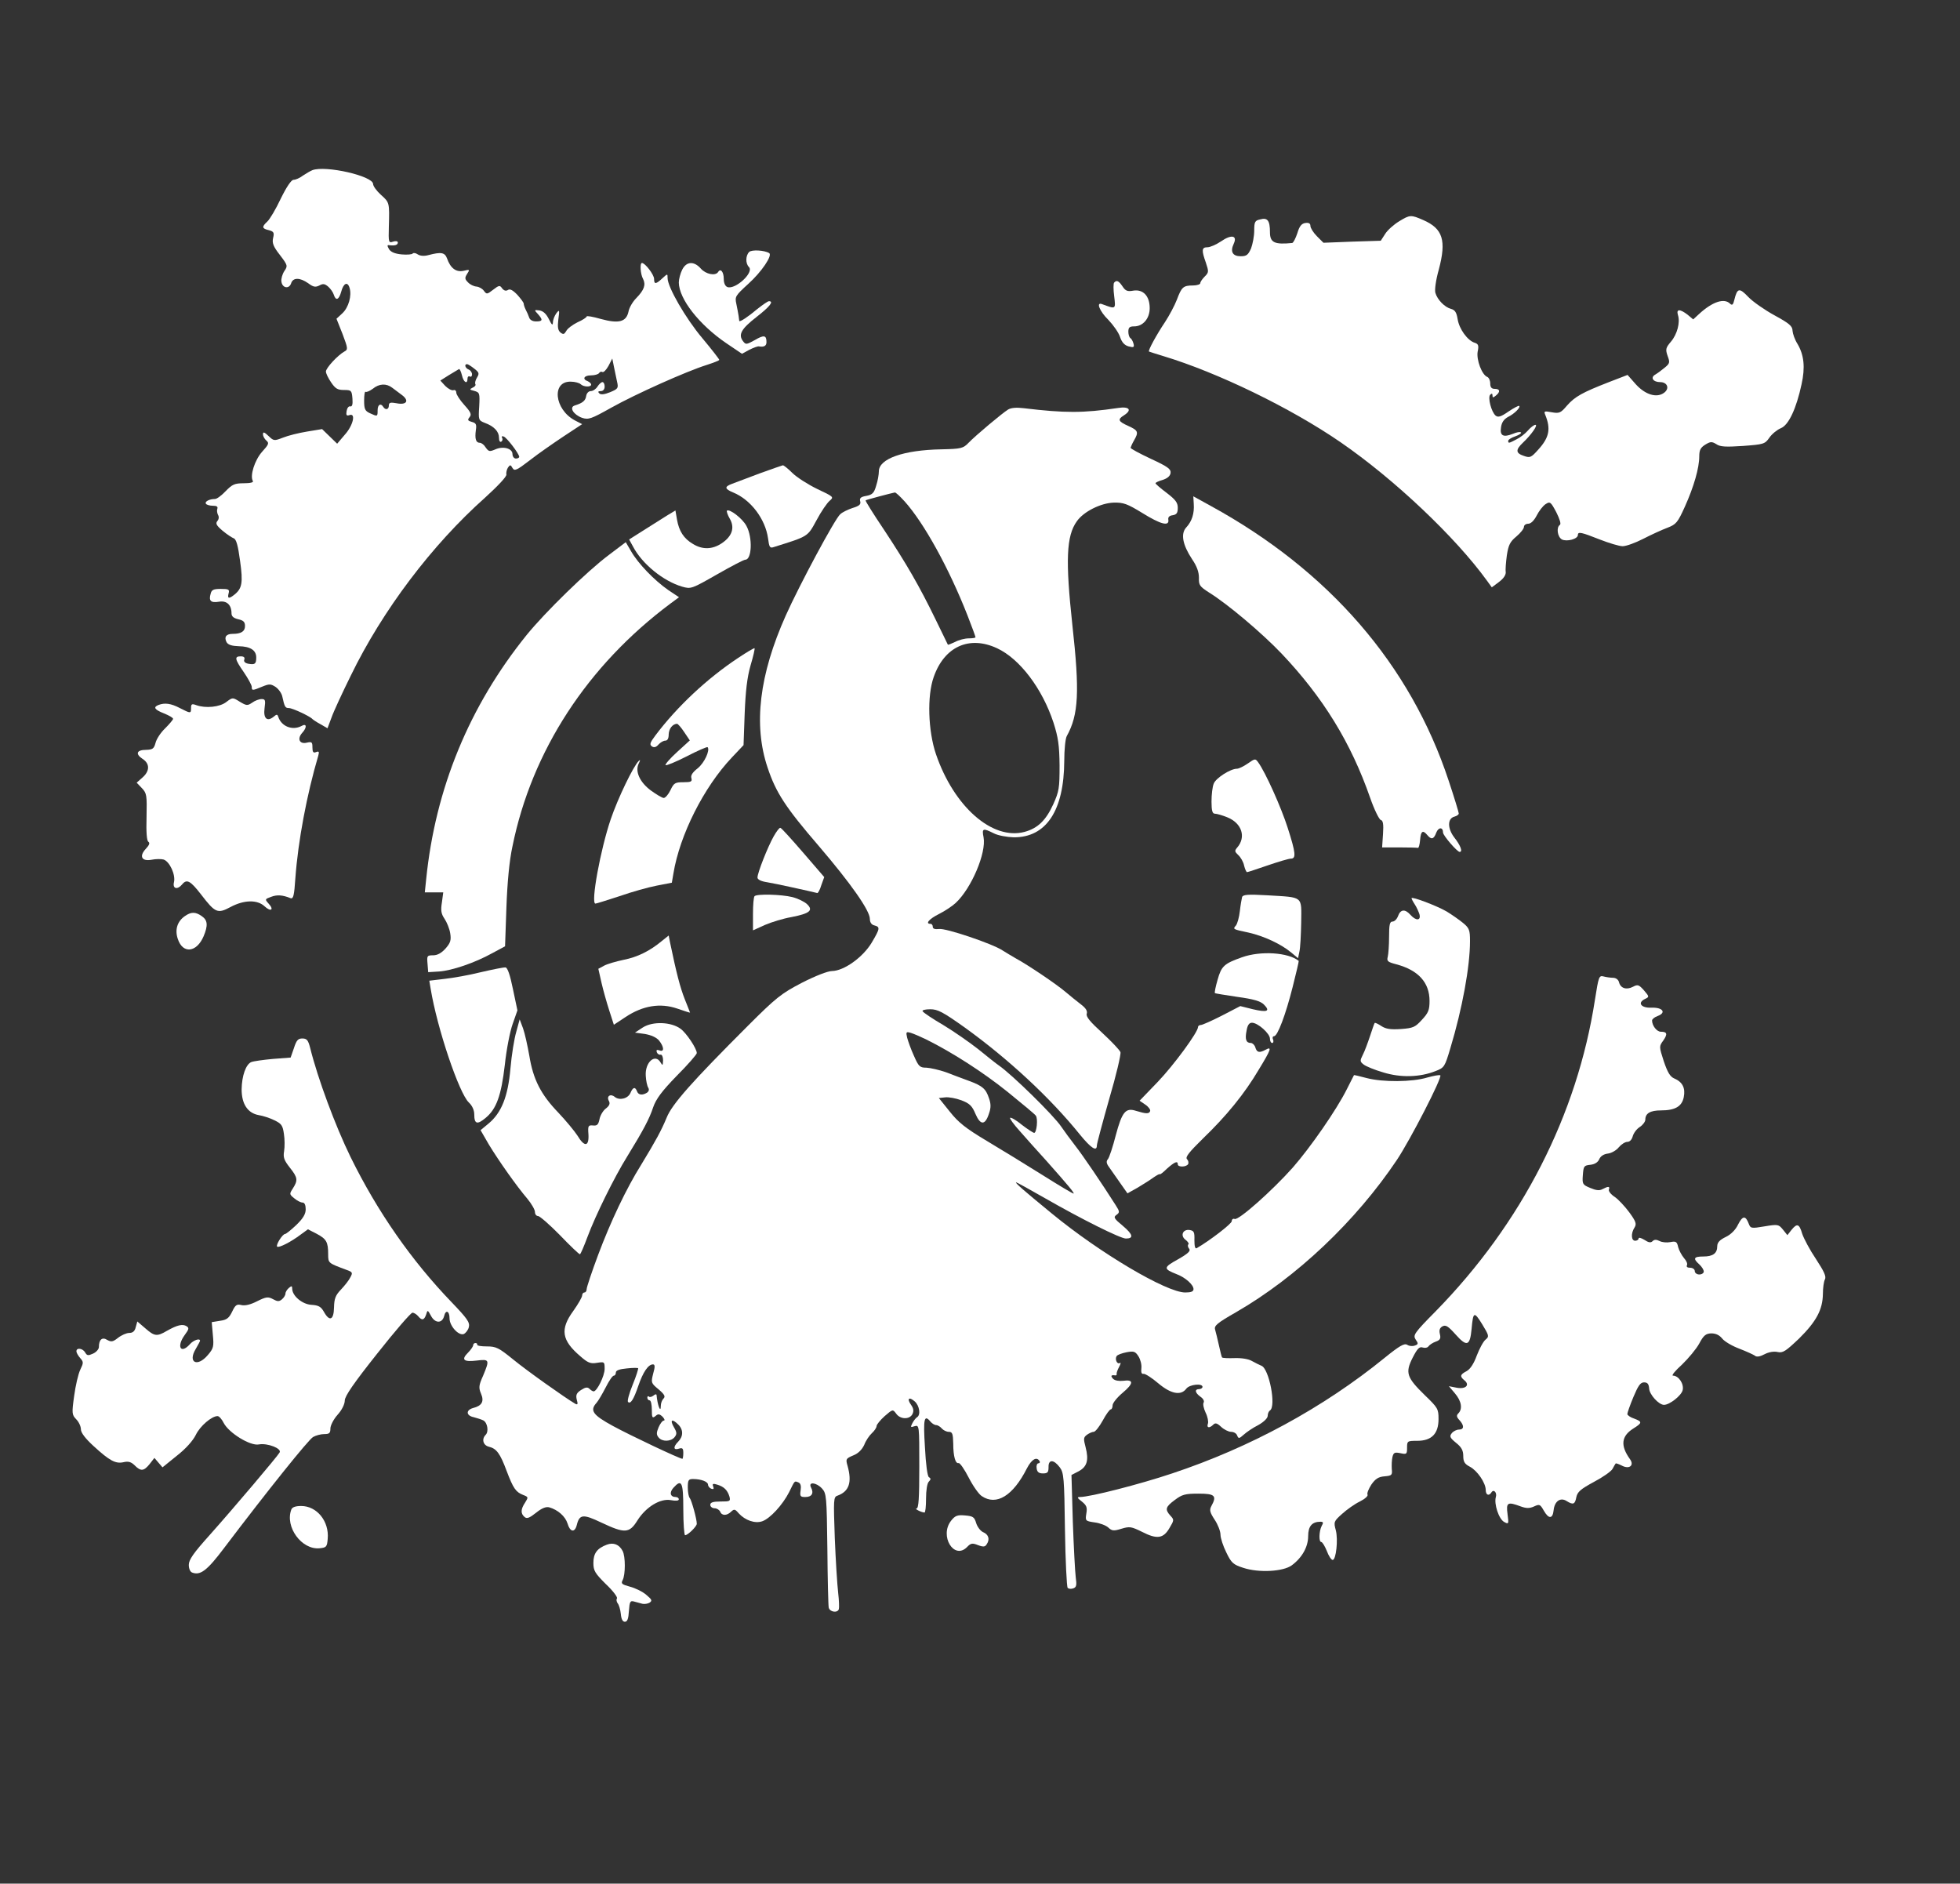 <?xml version="1.0" standalone="no"?>
<!DOCTYPE svg PUBLIC "-//W3C//DTD SVG 20010904//EN"
 "http://www.w3.org/TR/2001/REC-SVG-20010904/DTD/svg10.dtd">
<svg version="1.0" xmlns="http://www.w3.org/2000/svg"
 width="872pt" height="838pt" viewBox="0 0 872 838"
 preserveAspectRatio="xMidYMid meet">
<rect x="0" y="0" width="872" height="838" fill="#333333" stroke="none"/>
<g transform="translate(0,838) scale(0.1,-0.1)"
fill="#ffffff" stroke="none">
<path d="M1390 7623 c-8 -3 -27 -14 -42 -24 -14 -11 -33 -19 -42 -19 -10 0
-31 -31 -57 -84 -22 -47 -49 -92 -60 -102 -25 -23 -24 -31 7 -38 22 -6 25 -11
19 -35 -5 -22 1 -38 30 -75 35 -46 36 -49 20 -72 -9 -14 -15 -35 -13 -47 4
-29 34 -34 43 -8 8 27 39 27 76 1 23 -17 32 -19 50 -10 16 9 24 8 40 -6 10 -9
21 -25 24 -35 9 -29 23 -23 33 13 10 38 28 47 37 18 11 -35 -4 -88 -32 -114
l-26 -24 27 -68 c24 -64 25 -69 8 -78 -29 -16 -82 -73 -82 -89 0 -8 10 -29 23
-48 19 -28 29 -34 57 -34 33 0 35 -2 38 -38 2 -26 -1 -37 -10 -35 -7 2 -14 -8
-16 -21 -3 -18 0 -22 12 -18 30 12 18 -45 -20 -87 l-34 -40 -34 33 -33 32 -67
-11 c-37 -6 -85 -18 -107 -27 -39 -15 -41 -15 -64 7 -19 18 -25 20 -25 8 0 -9
7 -21 15 -28 13 -11 11 -17 -19 -50 -33 -37 -55 -107 -41 -130 4 -6 -11 -10
-41 -10 -40 0 -51 -5 -80 -35 -18 -19 -39 -35 -48 -35 -24 0 -46 -11 -40 -21
3 -5 17 -9 31 -9 17 0 23 -4 20 -13 -3 -8 -1 -20 3 -28 5 -8 4 -19 -3 -27 -9
-11 -4 -20 23 -43 19 -16 42 -31 50 -34 11 -4 19 -32 28 -100 14 -99 9 -124
-27 -152 -23 -18 -30 -16 -24 7 5 18 0 20 -35 20 -32 0 -41 -4 -45 -22 -9 -31
1 -41 37 -35 35 6 56 -14 56 -52 0 -13 9 -21 30 -26 23 -5 30 -12 30 -30 0
-24 -17 -35 -55 -35 -29 0 -39 -14 -27 -37 7 -12 24 -17 55 -18 51 -1 77 -18
77 -50 0 -29 -6 -33 -35 -28 -15 3 -22 10 -18 19 3 9 -2 14 -16 14 -29 0 -27
-12 14 -71 19 -28 35 -57 35 -65 0 -17 3 -17 46 1 32 13 38 13 60 -1 13 -9 27
-28 30 -43 10 -46 13 -51 29 -51 16 0 95 -37 105 -49 3 -3 19 -14 36 -23 l31
-18 18 48 c9 26 48 110 86 187 141 290 361 581 597 791 57 52 96 93 95 103 -2
9 2 23 7 31 9 13 12 13 20 -2 9 -15 18 -11 78 35 37 29 105 76 150 106 l82 54
-33 17 c-91 49 -104 175 -17 172 18 0 38 -6 43 -11 13 -13 47 -14 47 -2 0 5
-7 11 -15 15 -26 9 -17 26 14 26 17 0 33 5 36 10 4 6 10 8 15 5 5 -3 17 9 27
27 l17 33 7 -35 c4 -19 10 -49 14 -67 7 -30 5 -33 -31 -48 -25 -10 -41 -12
-48 -5 -7 7 -5 10 7 10 10 0 17 8 17 20 0 11 -4 20 -10 20 -5 0 -15 -9 -22
-20 -7 -11 -20 -20 -30 -20 -9 0 -18 -9 -20 -21 -3 -22 -16 -32 -51 -43 -26
-8 -6 -41 33 -55 28 -9 40 -5 129 45 109 61 335 162 424 190 31 10 57 20 57
23 0 3 -34 47 -75 96 -75 89 -155 228 -155 268 0 20 0 20 -23 -1 -29 -27 -37
-28 -37 -3 0 19 -40 71 -54 71 -10 0 -7 -50 5 -71 13 -26 5 -49 -30 -85 -16
-16 -32 -43 -35 -61 -10 -45 -43 -54 -123 -32 -35 10 -63 15 -63 11 0 -4 -18
-16 -41 -26 -22 -11 -45 -28 -50 -39 -9 -15 -13 -16 -26 -6 -11 10 -13 24 -9
58 6 43 5 45 -9 27 -8 -11 -15 -29 -15 -40 -1 -16 -5 -12 -18 14 -12 24 -25
36 -42 39 -24 3 -24 2 -7 -16 23 -26 22 -33 -8 -33 -16 0 -28 7 -31 18 -3 9
-10 25 -15 34 -5 10 -9 22 -9 27 0 5 -13 22 -28 39 -20 21 -33 28 -42 22 -9
-6 -18 -3 -26 7 -10 15 -14 14 -40 -6 -27 -21 -29 -21 -41 -5 -7 10 -22 18
-33 19 -12 1 -29 9 -38 19 -14 14 -15 20 -4 37 13 20 12 21 -16 14 -33 -7 -58
12 -73 55 -10 27 -26 30 -83 15 -18 -5 -36 -4 -47 3 -10 7 -20 8 -23 4 -2 -4
-24 -6 -48 -4 -31 3 -48 10 -57 23 -9 16 -9 20 1 18 25 -3 38 1 38 12 0 6 -9
8 -21 4 -20 -7 -21 -4 -19 67 3 107 3 107 -35 141 -19 17 -35 39 -35 48 0 36
-211 84 -270 62z m720 -883 c22 -17 23 -22 12 -40 -7 -11 -10 -25 -7 -29 3 -5
-3 -12 -13 -16 -14 -7 -13 -9 8 -14 24 -7 25 -10 22 -69 -4 -60 -3 -62 24 -73
42 -15 64 -39 64 -66 0 -14 4 -21 10 -18 6 4 7 11 4 17 -4 6 -1 9 7 6 14 -5
68 -76 69 -90 0 -5 -7 -8 -15 -8 -8 0 -15 9 -15 20 0 25 -42 37 -78 20 -24
-10 -28 -9 -41 9 -7 12 -19 21 -26 21 -18 0 -23 18 -18 56 4 26 1 32 -18 37
-18 5 -20 9 -10 21 10 12 6 22 -23 54 -20 22 -36 47 -36 55 0 9 -6 14 -13 11
-7 -2 -23 6 -36 19 l-22 24 38 24 c21 13 41 25 45 27 3 2 9 -11 13 -27 7 -32
25 -43 25 -15 0 8 5 12 10 9 6 -3 10 1 10 10 0 8 -7 18 -15 21 -15 6 -21 24
-7 24 4 0 18 -9 32 -20z m-365 -85 c11 -8 31 -23 44 -33 33 -25 20 -45 -25
-36 -27 5 -34 3 -34 -10 0 -18 -15 -22 -25 -6 -11 18 -25 10 -25 -15 0 -29 0
-29 -35 -13 -21 10 -25 18 -25 56 0 25 3 42 6 39 4 -3 18 3 32 13 29 24 61 25
87 5z"/>
<path d="M6224 7395 c-23 -14 -51 -39 -61 -55 l-20 -31 -127 -4 -128 -5 -29
29 c-16 16 -29 37 -29 46 0 11 -7 15 -22 13 -17 -2 -27 -14 -36 -45 -8 -24
-18 -43 -23 -44 -79 -8 -99 2 -99 48 0 52 -11 66 -43 57 -24 -5 -27 -11 -27
-50 0 -25 -7 -60 -14 -79 -13 -29 -20 -35 -46 -35 -36 0 -48 20 -31 56 17 37
-11 42 -57 10 -21 -14 -48 -26 -60 -26 -26 0 -27 -13 -7 -69 13 -39 13 -43 -5
-61 -11 -11 -20 -24 -20 -30 0 -5 -15 -10 -32 -10 -44 0 -51 -7 -72 -63 -10
-26 -34 -71 -53 -100 -37 -55 -77 -128 -71 -131 2 -1 30 -10 63 -20 242 -73
568 -231 790 -384 238 -164 510 -421 651 -616 l21 -29 32 24 c20 15 31 31 30
44 -2 11 1 45 5 75 7 45 14 60 42 83 19 16 34 35 34 43 0 8 9 14 19 14 12 0
26 14 38 37 10 20 28 43 39 50 20 13 23 11 48 -36 15 -30 22 -52 16 -56 -17
-11 -11 -54 9 -65 22 -11 71 2 71 20 0 16 16 12 97 -20 41 -16 87 -30 102 -30
16 0 57 15 92 33 35 18 83 40 107 49 39 15 46 23 78 94 40 89 64 172 64 224 0
28 6 39 27 52 23 14 29 14 49 2 17 -12 42 -13 118 -8 92 7 98 8 118 37 11 16
34 35 51 42 35 14 69 88 92 195 17 76 11 131 -18 180 -12 19 -21 45 -22 58 0
21 -14 33 -80 69 -44 24 -97 61 -117 82 -40 42 -49 40 -62 -13 -5 -22 -10 -26
-19 -17 -26 26 -78 9 -138 -46 l-26 -24 -25 21 c-34 26 -51 26 -43 -1 11 -33
-3 -86 -31 -119 -23 -27 -25 -34 -15 -63 11 -29 10 -34 -12 -52 -13 -11 -32
-25 -42 -31 -24 -13 -11 -34 21 -34 32 0 43 -28 18 -47 -33 -25 -84 -9 -126
37 l-37 42 -83 -32 c-118 -46 -151 -64 -187 -105 -28 -33 -34 -35 -68 -29 -33
6 -35 5 -28 -12 25 -62 18 -100 -31 -154 -32 -36 -37 -38 -65 -28 -36 12 -37
27 -3 59 36 34 68 79 55 79 -6 0 -21 -11 -33 -25 -12 -14 -35 -32 -52 -40 -34
-18 -36 -18 -36 -6 0 5 14 14 32 20 17 6 28 14 25 17 -4 4 -20 1 -36 -6 -43
-17 -59 -9 -53 29 3 22 13 36 31 46 29 14 57 43 50 49 -2 3 -24 -9 -48 -25
-33 -23 -46 -27 -57 -18 -19 16 -36 81 -24 93 7 7 10 5 10 -3 0 -11 3 -11 15
-1 21 17 19 30 -5 30 -14 0 -20 7 -20 24 0 13 -6 26 -13 29 -24 9 -49 76 -43
112 6 28 3 35 -13 40 -32 10 -69 61 -76 105 -5 31 -12 41 -30 46 -27 7 -60 40
-69 71 -4 13 2 57 15 103 35 131 18 183 -69 221 -55 24 -59 24 -108 -6z"/>
<path d="M3333 7259 c-16 -16 -17 -51 -1 -67 24 -24 -61 -102 -96 -89 -10 4
-16 18 -16 36 0 31 -14 49 -25 31 -12 -19 -55 -10 -77 15 -30 34 -64 33 -83
-5 -8 -16 -15 -42 -15 -57 1 -73 90 -187 210 -269 l71 -48 33 18 c18 9 37 16
42 15 23 -4 34 2 34 19 0 31 -11 33 -52 9 -38 -21 -40 -21 -53 -4 -21 29 -7
54 61 107 59 46 78 70 55 70 -5 0 -28 -16 -52 -35 -40 -34 -78 -59 -80 -53 0
2 -2 12 -3 23 -2 11 -6 35 -10 53 -7 32 -5 36 53 89 59 53 109 127 93 137 -21
13 -78 16 -89 5z"/>
<path d="M4957 7123 c-4 -3 -4 -31 0 -61 7 -59 8 -58 -54 -35 -28 11 -11 -32
28 -70 22 -23 46 -57 52 -76 8 -24 20 -37 38 -42 23 -6 26 -4 22 12 -3 11 -9
22 -14 25 -5 3 -9 16 -9 28 0 19 5 24 26 24 39 0 69 35 69 81 0 54 -29 85 -73
78 -26 -5 -35 -1 -48 19 -17 25 -26 29 -37 17z"/>
<path d="M4485 6558 c-26 -16 -143 -114 -176 -148 -24 -25 -33 -27 -120 -29
-170 -3 -279 -42 -279 -98 0 -14 -5 -43 -12 -64 -9 -32 -17 -40 -43 -45 -25
-4 -32 -10 -28 -24 4 -14 -4 -21 -34 -30 -21 -7 -46 -19 -55 -28 -23 -19 -182
-316 -242 -450 -118 -264 -145 -487 -81 -677 37 -111 79 -176 228 -349 142
-166 227 -287 227 -324 0 -15 7 -26 20 -29 26 -7 26 -13 -12 -77 -39 -65 -123
-125 -176 -126 -19 0 -73 -21 -134 -52 -92 -48 -114 -65 -242 -193 -247 -247
-336 -347 -360 -407 -24 -58 -48 -102 -113 -209 -67 -107 -137 -255 -192 -402
-28 -75 -51 -144 -51 -152 0 -8 -4 -15 -10 -15 -5 0 -10 -6 -10 -13 0 -8 -18
-39 -40 -70 -59 -81 -51 -130 31 -200 34 -30 46 -35 75 -30 33 5 34 5 34 -27
0 -31 -34 -100 -49 -100 -4 0 -12 5 -18 11 -9 9 -18 8 -38 -5 -20 -13 -24 -22
-19 -43 6 -20 4 -24 -7 -18 -46 27 -215 147 -276 197 -64 52 -76 58 -117 58
-25 0 -45 3 -43 8 1 4 -2 7 -8 7 -5 0 -10 -4 -10 -10 0 -5 -10 -20 -23 -33
-31 -31 -20 -42 38 -35 58 7 59 4 29 -68 -19 -42 -20 -53 -9 -79 15 -35 4 -54
-35 -64 -33 -9 -32 -34 3 -41 15 -4 34 -10 42 -14 19 -10 25 -50 11 -64 -19
-19 -12 -46 13 -53 35 -8 51 -30 80 -108 30 -79 41 -94 74 -107 23 -9 23 -10
8 -34 -20 -30 -20 -49 -2 -64 10 -9 22 -4 51 19 26 21 45 28 59 24 38 -11 71
-40 81 -72 11 -38 32 -42 41 -7 12 49 28 50 110 11 104 -49 124 -48 160 10 38
60 102 99 149 90 22 -4 35 -3 35 4 0 5 -6 10 -14 10 -24 0 -29 20 -10 41 37
41 44 26 44 -96 0 -63 4 -115 8 -115 12 0 52 39 52 51 0 21 -23 104 -31 114
-5 5 -9 26 -9 47 0 33 3 38 23 38 37 0 67 -12 67 -25 0 -7 7 -15 14 -18 11 -4
13 -1 9 10 -5 12 -1 14 18 8 30 -9 45 -24 54 -52 6 -22 3 -23 -39 -23 -34 0
-46 -4 -46 -15 0 -8 9 -15 19 -15 10 0 21 -7 25 -15 7 -19 30 -19 49 0 13 12
17 12 33 -7 29 -32 73 -47 105 -36 35 12 91 73 120 130 26 53 23 50 41 43 10
-4 13 -16 10 -35 -4 -27 -1 -30 21 -30 29 0 39 17 25 43 -13 26 24 22 49 -5
20 -22 21 -35 24 -268 1 -135 4 -253 6 -262 5 -20 39 -25 45 -7 2 7 1 39 -3
73 -4 34 -11 143 -15 243 -6 173 -6 183 12 189 52 19 65 59 45 132 -9 31 -8
33 25 47 23 9 39 26 49 47 7 19 23 42 34 52 12 11 21 25 21 32 0 6 16 26 36
44 36 31 36 31 51 11 18 -26 59 -27 72 -3 7 14 6 25 -5 41 -21 29 -10 39 16
16 21 -19 27 -60 10 -70 -5 -3 -15 -15 -21 -27 -9 -18 -8 -19 10 -13 21 6 21
4 21 -179 0 -142 -3 -186 -12 -187 -12 0 19 -17 35 -18 4 -1 7 27 7 62 0 37 5
68 12 75 10 10 10 15 1 20 -7 4 -14 57 -18 135 -8 127 -3 146 25 112 7 -8 18
-15 25 -15 7 0 18 -7 25 -15 7 -8 21 -15 31 -15 16 0 19 -8 20 -52 0 -58 10
-91 24 -87 6 1 26 -28 45 -65 19 -37 45 -74 58 -82 65 -44 139 1 201 124 21
40 43 53 56 32 3 -5 1 -10 -5 -10 -6 0 -10 -10 -8 -22 2 -17 10 -23 28 -23 21
0 25 5 25 28 -1 35 23 35 50 -1 18 -24 20 -47 23 -277 2 -137 8 -254 12 -259
5 -5 16 -6 26 -2 13 5 15 14 10 49 -3 23 -9 135 -13 248 l-6 207 31 16 c38 20
47 49 32 107 -10 38 -10 44 6 56 10 7 23 13 30 13 7 0 25 23 40 50 15 28 31
50 36 50 4 0 8 8 8 18 0 10 20 35 45 56 49 41 50 60 2 53 -19 -2 -37 1 -45 9
-12 13 -9 18 10 15 5 0 7 2 6 7 -1 4 4 18 11 31 7 13 9 21 3 17 -12 -7 -23 17
-14 31 4 6 24 13 44 17 32 6 39 4 53 -18 9 -14 15 -38 13 -53 -2 -19 1 -27 10
-25 7 1 37 -18 65 -42 57 -48 101 -56 125 -24 14 19 72 25 72 8 0 -5 -7 -10
-15 -10 -21 0 -19 -16 6 -34 12 -8 18 -19 14 -26 -4 -6 0 -26 9 -45 9 -18 13
-40 10 -49 -7 -19 7 -21 24 -4 9 9 17 7 35 -10 13 -12 33 -22 44 -22 12 0 24
-7 27 -16 6 -15 9 -15 29 3 12 11 41 31 65 43 25 14 42 31 42 41 0 10 5 21 10
24 29 18 -4 187 -38 199 -9 4 -28 13 -42 21 -15 9 -46 14 -77 13 -29 -1 -54 0
-56 3 -2 2 -8 27 -14 54 -6 28 -14 59 -17 70 -5 17 9 29 93 77 270 156 533
405 716 678 60 90 202 366 193 376 -4 3 -30 -2 -59 -10 -66 -20 -197 -21 -269
-2 -30 8 -56 14 -56 13 -1 -1 -15 -30 -32 -63 -46 -92 -162 -259 -241 -349
-90 -101 -240 -235 -258 -228 -7 3 -13 -2 -13 -10 0 -11 -97 -86 -156 -120 -7
-4 -10 9 -10 36 1 36 -2 42 -22 45 -30 4 -42 -26 -17 -44 10 -8 16 -17 12 -20
-4 -4 -2 -13 4 -20 7 -9 -5 -21 -51 -47 -65 -36 -65 -42 -4 -66 39 -15 74 -47
74 -66 0 -11 -11 -15 -37 -15 -83 0 -379 175 -593 351 -128 105 -166 138 -159
139 3 0 61 -32 129 -71 164 -94 335 -179 359 -179 36 0 32 18 -13 56 -40 33
-43 39 -29 49 15 11 15 15 -3 43 -59 93 -147 223 -181 266 -21 27 -48 64 -61
83 -33 50 -220 233 -278 273 -12 8 -52 40 -90 71 -38 30 -108 79 -156 108 -48
28 -90 56 -93 62 -4 5 11 9 34 9 33 0 56 -12 153 -81 193 -139 380 -312 513
-477 49 -60 75 -77 75 -48 0 8 25 101 55 207 31 105 53 199 50 208 -3 9 -39
47 -80 85 -55 50 -74 73 -70 86 4 12 -4 25 -25 41 -17 13 -48 38 -68 55 -42
36 -170 122 -222 150 -19 11 -46 27 -60 36 -43 29 -253 100 -282 95 -19 -2
-28 1 -28 10 0 7 -4 13 -10 13 -25 0 -6 22 38 44 26 13 59 35 74 49 70 65 137
223 124 292 -8 40 -3 42 45 18 19 -10 58 -17 89 -18 145 -1 224 119 225 340 0
50 5 99 11 110 53 95 58 198 25 495 -31 287 -27 396 20 461 30 43 106 81 164
83 43 1 60 -5 127 -46 82 -51 121 -61 116 -30 -2 11 4 18 20 20 17 3 22 10 22
33 0 23 -10 36 -49 66 -28 21 -50 40 -50 43 -1 3 14 10 32 15 21 7 33 17 35
31 2 17 -12 28 -88 63 -49 23 -90 45 -90 49 1 4 7 18 15 32 22 38 19 45 -25
65 -45 20 -49 29 -20 47 38 24 25 41 -26 33 -155 -23 -236 -23 -419 -1 -32 4
-57 2 -70 -6z m-460 -409 c86 -96 197 -297 279 -506 20 -51 36 -95 36 -98 0
-3 -14 -5 -30 -5 -17 0 -45 -7 -61 -16 -17 -8 -32 -14 -32 -12 -1 2 -26 53
-55 113 -72 148 -128 245 -229 398 -47 70 -84 129 -82 131 4 3 114 32 130 35
4 1 23 -17 44 -40z m411 -653 c101 -47 201 -179 251 -331 21 -66 26 -100 27
-190 0 -101 -2 -115 -28 -173 -33 -72 -69 -107 -128 -123 -143 -38 -314 112
-394 346 -35 103 -40 259 -10 343 47 135 158 186 282 128z m-316 -1740 c117
-58 255 -147 362 -233 64 -52 121 -99 126 -106 11 -13 4 -77 -7 -77 -4 0 -29
16 -55 36 -25 21 -49 34 -52 31 -3 -3 16 -29 43 -59 26 -30 80 -90 119 -133
95 -107 127 -145 120 -145 -4 0 -66 37 -139 83 -72 45 -184 114 -248 152 -92
55 -125 81 -163 129 l-49 61 28 3 c15 2 48 -4 72 -13 37 -14 48 -25 63 -61 22
-51 43 -51 60 2 9 25 9 43 0 68 -14 42 -28 55 -91 78 -27 10 -73 27 -101 38
-29 10 -68 19 -86 20 -30 0 -35 5 -56 53 -13 28 -26 65 -30 80 -6 26 -5 28 16
22 13 -4 43 -17 68 -29z m-1214 -1487 c-10 -40 -10 -42 24 -70 27 -23 31 -32
22 -41 -7 -7 -12 -21 -12 -32 0 -36 -15 2 -19 48 -1 5 -7 3 -14 -3 -8 -6 -17
-8 -20 -4 -4 3 -7 1 -7 -5 0 -7 5 -12 10 -12 6 0 10 -19 10 -41 0 -36 2 -40
16 -29 12 11 18 10 32 -3 9 -10 11 -17 5 -17 -6 0 -16 -14 -23 -30 -10 -24
-10 -33 0 -45 16 -20 54 -19 71 1 11 14 11 21 -3 45 -19 33 -8 39 20 11 23
-23 22 -53 -1 -76 -23 -23 -21 -39 3 -31 16 5 20 2 20 -19 0 -14 -2 -26 -4
-26 -12 0 -234 105 -309 146 -90 49 -104 69 -73 103 8 9 26 40 41 69 14 28 30
52 36 52 5 0 9 6 9 14 0 9 15 15 48 18 26 3 49 3 51 1 2 -1 -8 -34 -24 -73
-16 -39 -25 -73 -21 -77 11 -11 25 10 46 72 21 61 44 95 65 95 9 0 10 -10 1
-41z"/>
<path d="M3380 6274 c-52 -20 -107 -40 -122 -46 -36 -13 -35 -23 4 -39 78 -32
143 -118 155 -204 5 -39 8 -45 25 -39 156 49 150 45 191 120 20 38 47 77 58
86 20 17 18 18 -56 53 -41 20 -91 52 -110 71 -19 19 -38 34 -42 34 -4 -1 -51
-17 -103 -36z"/>
<path d="M5311 6138 c3 -42 -8 -77 -33 -104 -26 -28 -17 -77 25 -141 22 -32
31 -58 31 -83 -1 -33 3 -39 45 -66 84 -52 236 -181 322 -271 185 -195 309
-396 395 -643 18 -52 40 -96 47 -98 10 -2 13 -18 10 -62 l-4 -60 75 0 c42 0
79 -1 84 -2 4 -2 8 14 10 35 3 40 12 46 32 22 18 -22 29 -19 40 11 10 25 30
25 30 0 0 -13 63 -86 74 -86 15 0 3 30 -23 63 -32 41 -32 86 0 94 11 3 19 9
19 14 0 5 -20 71 -45 146 -170 515 -532 934 -1058 1222 l-78 43 2 -34z"/>
<path d="M2970 6088 c-19 -12 -65 -41 -103 -65 l-68 -43 17 -31 c40 -77 134
-154 219 -179 39 -11 42 -10 154 54 63 36 120 66 127 66 29 0 33 99 5 150 -17
33 -76 78 -87 68 -2 -3 3 -19 13 -36 23 -40 10 -78 -36 -109 -42 -28 -86 -29
-128 -3 -41 24 -62 57 -71 108 l-7 41 -35 -21z"/>
<path d="M2710 5912 c-98 -73 -285 -256 -367 -357 -255 -316 -406 -682 -447
-1087 l-6 -58 41 0 41 0 -6 -45 c-6 -36 -3 -51 12 -73 10 -15 22 -44 25 -64 5
-31 1 -43 -21 -68 -18 -20 -36 -30 -55 -30 -27 0 -28 -2 -25 -37 l3 -38 49 3
c56 4 158 38 237 82 l56 30 6 172 c4 112 13 209 27 273 86 424 333 804 703
1080 l38 28 -48 32 c-62 43 -135 119 -165 172 l-24 41 -74 -56z"/>
<path d="M3284 5453 c-139 -92 -273 -218 -369 -346 -24 -32 -26 -40 -14 -48 9
-6 19 -3 29 9 8 9 22 17 30 17 10 0 15 10 15 28 1 25 17 46 37 47 4 0 19 -17
32 -37 l25 -37 -57 -52 c-31 -28 -54 -55 -51 -58 3 -3 45 14 94 39 48 25 90
43 93 41 12 -13 -14 -70 -44 -94 -23 -18 -32 -32 -28 -44 4 -15 -1 -18 -35
-18 -37 0 -43 -3 -58 -35 -9 -19 -23 -35 -30 -35 -7 0 -32 15 -57 33 -50 37
-72 86 -54 121 7 14 7 18 0 11 -24 -23 -93 -166 -125 -260 -45 -132 -90 -375
-68 -375 4 0 52 15 107 33 54 19 129 40 166 47 l67 13 7 41 c28 171 135 384
260 516 l52 55 5 140 c4 101 11 161 26 214 12 40 20 75 18 77 -2 2 -34 -17
-73 -43z"/>
<path d="M1007 5257 c-29 -23 -93 -29 -134 -14 -19 7 -23 5 -23 -12 0 -26 -1
-26 -50 -1 -40 21 -67 24 -94 14 -26 -10 -19 -21 24 -38 22 -9 40 -19 40 -24
0 -4 -16 -23 -35 -42 -20 -19 -39 -48 -43 -65 -7 -26 -13 -30 -42 -31 -42 0
-49 -18 -16 -40 33 -21 33 -54 0 -83 l-26 -23 23 -24 c22 -23 23 -32 21 -128
-2 -70 1 -106 8 -111 8 -5 4 -15 -11 -31 -31 -33 -19 -57 25 -49 19 4 43 4 54
1 27 -9 54 -68 46 -101 -7 -29 15 -35 36 -10 21 26 37 17 85 -45 63 -82 73
-86 131 -55 60 32 119 33 151 3 28 -26 44 -16 18 12 -17 19 -17 20 11 30 26
10 50 9 87 -6 12 -4 16 12 21 88 12 166 51 373 102 546 5 18 3 21 -10 16 -12
-5 -16 0 -16 21 0 24 -3 26 -25 21 -32 -8 -44 17 -21 43 23 25 21 45 -3 31
-40 -21 -89 -2 -103 41 -4 12 -7 12 -21 0 -29 -23 -46 -7 -40 38 5 36 3 41
-13 41 -11 0 -30 -7 -42 -16 -21 -14 -25 -14 -55 4 -32 20 -32 20 -60 -1z"/>
<path d="M5551 4983 c-19 -13 -40 -23 -48 -23 -29 0 -94 -42 -103 -66 -6 -14
-10 -50 -10 -80 0 -41 4 -54 15 -54 8 0 33 -7 55 -16 65 -26 85 -88 44 -135
-12 -14 -11 -18 5 -33 11 -10 23 -31 26 -47 4 -16 10 -29 13 -29 4 0 45 14 92
30 47 16 93 30 103 30 24 0 22 25 -14 137 -29 91 -99 247 -131 291 -13 18 -14
18 -47 -5z"/>
<path d="M3442 4659 c-26 -46 -72 -162 -72 -183 0 -9 16 -17 43 -21 33 -5 191
-40 223 -48 3 -1 12 14 18 35 l13 36 -94 109 c-51 59 -96 109 -101 110 -4 2
-17 -15 -30 -38z"/>
<path d="M3357 4393 c-4 -3 -7 -39 -7 -79 l0 -73 53 24 c30 13 83 29 118 35
82 16 99 30 69 58 -12 11 -41 25 -65 31 -48 12 -158 15 -168 4z"/>
<path d="M5526 4389 c-2 -8 -7 -36 -10 -63 -3 -27 -11 -55 -17 -63 -15 -17
-15 -17 56 -32 67 -15 145 -51 190 -89 l30 -25 6 29 c4 16 7 75 8 130 1 120
12 111 -151 121 -87 5 -108 3 -112 -8z"/>
<path d="M6280 4384 c0 -3 6 -15 14 -27 8 -12 17 -32 21 -44 8 -29 -15 -31
-40 -3 -24 27 -44 25 -55 -5 -5 -14 -16 -25 -25 -25 -12 0 -15 -14 -15 -67 0
-38 -3 -78 -6 -90 -5 -19 0 -23 38 -33 98 -26 148 -81 148 -163 0 -40 -5 -53
-34 -84 -30 -33 -39 -37 -93 -41 -46 -3 -67 0 -87 13 -15 10 -28 16 -30 14 -2
-2 -11 -29 -21 -59 -10 -30 -24 -68 -32 -83 -13 -26 -13 -30 4 -43 10 -8 49
-24 87 -35 77 -24 163 -22 233 6 39 15 41 19 66 103 53 176 87 362 87 475 0
49 -3 58 -31 81 -17 14 -50 37 -73 51 -43 25 -156 68 -156 59z"/>
<path d="M822 4304 c-33 -23 -45 -60 -31 -101 22 -68 84 -61 115 12 20 48 18
71 -8 89 -28 20 -48 20 -76 0z"/>
<path d="M2945 4194 c-54 -45 -109 -72 -170 -84 -33 -7 -72 -18 -87 -26 l-26
-14 14 -62 c8 -35 24 -91 35 -125 l20 -62 53 35 c76 50 153 63 229 37 31 -11
57 -19 57 -18 0 1 -11 28 -24 61 -20 51 -36 112 -65 251 l-6 31 -30 -24z"/>
<path d="M5525 4121 c-79 -28 -91 -39 -108 -100 -9 -31 -14 -57 -12 -59 1 -2
47 -9 100 -17 73 -10 103 -19 118 -34 30 -30 15 -36 -49 -21 l-56 14 -81 -42
c-45 -23 -88 -42 -94 -42 -7 0 -13 -4 -13 -9 0 -23 -108 -170 -180 -245 l-80
-83 25 -17 c15 -10 24 -23 22 -29 -5 -13 -17 -13 -63 1 -46 15 -62 -4 -90
-109 -13 -51 -29 -99 -35 -106 -8 -9 -7 -19 5 -35 9 -13 31 -44 49 -70 l33
-47 43 24 c23 14 56 34 72 46 16 11 29 18 29 15 0 -3 15 8 32 25 34 30 48 36
48 19 0 -13 37 -13 46 1 3 6 1 16 -5 22 -9 9 10 32 71 92 104 100 185 199 248
306 55 90 60 105 31 89 -28 -15 -39 -13 -46 10 -3 11 -13 20 -20 20 -21 0 -27
16 -19 55 4 25 12 35 24 35 26 0 80 -48 80 -71 0 -10 4 -19 10 -19 5 0 7 7 4
15 -4 8 -2 15 4 15 16 0 52 96 83 219 16 63 28 115 27 116 -46 38 -170 46
-253 16z"/>
<path d="M2140 4055 c-52 -13 -125 -26 -163 -30 l-67 -8 6 -36 c29 -177 127
-466 170 -506 15 -14 24 -34 24 -53 0 -43 13 -47 51 -15 48 40 69 99 85 236 7
67 23 149 35 182 l21 60 -20 95 c-13 64 -24 95 -33 96 -8 1 -57 -9 -109 -21z"/>
<path d="M7096 3933 c-79 -513 -325 -995 -709 -1387 -96 -97 -101 -106 -89
-125 13 -18 12 -22 -3 -27 -10 -4 -25 -3 -34 3 -13 8 -33 -3 -101 -58 -273
-222 -599 -399 -945 -514 -146 -49 -366 -105 -410 -105 -14 0 -13 -4 8 -20 21
-17 25 -26 20 -54 -5 -32 -4 -33 37 -39 23 -3 50 -13 61 -23 16 -15 24 -16 59
-5 36 11 44 9 91 -14 66 -34 95 -30 122 17 21 35 21 37 4 55 -25 28 -22 39 20
70 32 24 45 28 105 28 73 0 83 -9 57 -56 -9 -17 -6 -28 15 -60 14 -21 26 -51
26 -67 0 -15 12 -51 26 -79 22 -46 31 -54 75 -68 69 -23 178 -17 216 11 46 34
73 82 73 130 0 44 17 64 55 64 12 0 14 -4 5 -19 -12 -24 -13 -71 -2 -71 5 0
16 -18 25 -40 8 -22 20 -40 26 -40 15 0 25 90 14 132 -10 37 -9 40 28 73 21
19 56 44 79 55 22 11 38 25 34 31 -3 6 5 25 17 44 18 26 32 35 59 37 32 3 35
5 32 33 -1 17 0 40 3 53 5 20 10 22 35 17 28 -6 30 -5 30 24 0 30 1 31 45 31
64 0 95 31 95 97 0 45 -3 50 -61 106 -81 79 -88 100 -54 167 21 41 30 50 45
45 10 -3 21 -1 25 5 4 6 18 16 32 21 20 7 24 14 19 34 -4 17 -1 27 11 34 15 8
25 2 60 -37 49 -55 63 -50 70 25 7 78 11 80 47 22 31 -51 32 -55 15 -69 -10
-8 -27 -40 -39 -71 -13 -36 -29 -60 -45 -69 -29 -15 -31 -23 -11 -40 27 -21 8
-41 -32 -34 l-36 7 27 -32 c29 -34 35 -69 15 -89 -9 -9 -8 -16 5 -30 22 -24
21 -42 -2 -42 -10 0 -25 -7 -32 -16 -11 -14 -9 -20 19 -43 24 -19 32 -34 32
-58 0 -26 6 -36 29 -48 33 -17 71 -72 71 -104 0 -22 14 -28 25 -11 10 17 26 0
20 -20 -9 -30 13 -98 37 -111 20 -11 21 -10 15 35 -7 52 0 56 59 34 25 -9 39
-9 59 0 24 11 27 10 43 -18 22 -39 40 -38 44 1 4 40 30 59 58 41 29 -18 37
-15 43 17 5 24 19 36 78 68 40 21 77 47 83 58 6 11 12 22 14 24 1 2 13 -2 27
-9 33 -18 57 0 37 28 -44 61 -39 103 15 137 40 25 40 30 3 44 -16 5 -30 15
-30 20 0 6 12 40 27 76 21 50 31 65 47 65 16 0 21 -7 23 -27 1 -27 43 -73 66
-73 25 0 77 41 83 65 7 28 -18 65 -43 65 -8 0 10 22 40 49 29 28 64 70 77 94
19 36 29 44 53 45 20 0 36 -7 49 -23 10 -13 44 -33 76 -45 31 -12 62 -26 69
-31 8 -7 22 -5 43 6 19 10 42 14 59 10 23 -5 36 4 95 60 77 76 105 129 106
198 0 27 4 56 9 65 7 13 -4 36 -40 91 -27 40 -54 91 -61 112 -13 45 -23 48
-48 17 l-18 -23 -20 25 c-19 23 -22 24 -82 14 -59 -10 -62 -9 -70 12 -14 37
-27 36 -47 -3 -11 -24 -32 -45 -55 -56 -27 -13 -38 -25 -38 -41 0 -32 -19 -46
-62 -46 -43 0 -47 -9 -18 -35 11 -10 20 -24 20 -32 0 -7 -9 -13 -20 -13 -11 0
-20 7 -20 15 0 8 -9 15 -21 15 -12 0 -17 4 -14 11 4 6 -2 20 -13 32 -10 12
-22 34 -26 49 -5 24 -10 27 -35 22 -16 -3 -37 -1 -48 5 -14 7 -23 7 -31 -1 -8
-8 -18 -6 -36 6 -15 9 -26 12 -26 6 0 -5 -7 -10 -15 -10 -18 0 -20 33 -3 59
10 16 6 27 -23 67 -20 27 -49 58 -65 69 -17 11 -29 26 -26 33 5 15 -3 15 -28
2 -14 -8 -29 -6 -55 5 -34 14 -36 17 -33 57 3 40 5 43 33 46 20 2 34 11 40 25
6 14 21 23 39 25 16 2 38 15 48 28 11 13 28 24 38 24 11 0 20 10 24 25 4 14
17 32 31 41 14 9 25 24 25 33 0 28 22 41 70 41 63 0 93 18 101 59 8 40 -5 67
-42 83 -19 8 -30 27 -47 77 -21 65 -21 66 -2 92 20 29 17 39 -11 39 -18 0 -39
27 -39 50 0 6 11 15 25 20 40 15 22 39 -28 37 -46 -2 -64 22 -28 39 19 9 19
10 -5 38 -23 26 -28 27 -49 16 -29 -15 -55 -7 -62 20 -3 12 -14 20 -27 20 -11
0 -31 3 -42 6 -20 5 -22 -1 -38 -103z"/>
<path d="M2297 3790 c-9 -30 -21 -104 -26 -163 -11 -126 -40 -198 -98 -246
l-35 -29 37 -64 c45 -74 124 -186 172 -242 18 -22 33 -48 33 -58 0 -10 6 -18
14 -18 7 0 51 -38 97 -85 45 -47 85 -85 89 -85 3 0 18 35 34 78 35 94 119 265
177 358 70 114 98 166 115 218 13 37 38 71 105 140 49 49 89 95 89 101 0 20
-46 89 -72 108 -42 31 -124 34 -168 6 l-35 -23 44 -6 c28 -5 51 -15 63 -29 23
-29 24 -53 2 -44 -12 4 -15 2 -12 -8 3 -8 11 -13 17 -11 6 1 11 -10 11 -25 -1
-24 -2 -25 -11 -10 -24 42 -70 1 -66 -59 1 -21 6 -45 11 -53 5 -8 3 -16 -5
-22 -21 -13 -39 -11 -45 6 -8 21 -18 19 -29 -7 -11 -26 -49 -35 -70 -18 -19
16 -38 3 -26 -18 6 -11 3 -21 -14 -34 -12 -9 -25 -31 -28 -48 -5 -24 -11 -29
-29 -27 -21 2 -23 -2 -20 -40 3 -55 -18 -57 -49 -5 -13 20 -51 66 -85 102 -78
81 -112 148 -129 253 -8 45 -20 100 -28 122 l-15 40 -15 -55z"/>
<path d="M1308 3718 l-15 -43 -79 -6 c-43 -4 -86 -10 -96 -14 -24 -10 -42 -61
-43 -121 0 -66 27 -106 76 -115 19 -3 50 -13 70 -23 31 -15 37 -23 42 -60 4
-24 4 -58 1 -77 -5 -28 0 -41 25 -73 36 -45 37 -57 14 -93 -16 -25 -16 -26 6
-44 13 -11 29 -19 37 -19 9 0 14 -11 14 -30 0 -21 -11 -40 -42 -70 -23 -22
-46 -40 -50 -40 -11 0 -42 -49 -35 -56 7 -7 62 21 104 53 l33 24 39 -20 c43
-23 51 -36 51 -91 0 -40 0 -39 83 -70 25 -9 27 -12 16 -32 -6 -13 -25 -37 -42
-55 -25 -26 -30 -41 -31 -80 -1 -56 -20 -64 -45 -19 -13 23 -24 29 -55 31 -41
2 -86 40 -86 72 0 13 -3 13 -15 3 -8 -7 -15 -18 -15 -25 0 -7 -7 -18 -15 -25
-13 -11 -20 -11 -40 0 -22 12 -31 11 -71 -9 -29 -15 -54 -21 -70 -17 -20 5
-27 1 -41 -29 -14 -29 -24 -37 -54 -41 l-37 -6 5 -57 c5 -51 3 -60 -22 -89
-47 -56 -91 -34 -54 27 10 17 19 34 19 36 0 13 -29 3 -45 -15 -41 -46 -61 -11
-23 41 19 26 20 31 8 39 -18 11 -42 5 -88 -21 -44 -26 -55 -24 -96 12 l-35 30
-7 -25 c-4 -18 -13 -26 -29 -26 -12 0 -35 -10 -50 -22 -23 -18 -30 -19 -48 -9
-22 14 -37 2 -37 -32 0 -9 -12 -23 -26 -29 -22 -10 -27 -9 -35 5 -11 19 -39
23 -39 5 0 -6 8 -20 17 -30 15 -17 15 -21 0 -52 -9 -19 -21 -71 -27 -116 -11
-78 -10 -84 9 -104 12 -12 21 -32 21 -45 0 -15 20 -41 56 -74 72 -66 98 -80
134 -72 21 5 34 1 49 -14 28 -28 41 -26 67 6 l21 27 18 -21 18 -21 63 51 c40
31 72 67 85 93 19 40 71 84 97 84 7 0 19 -14 27 -30 23 -45 119 -104 157 -96
37 7 103 -18 92 -36 -11 -19 -205 -248 -311 -367 -72 -80 -93 -110 -93 -133 0
-16 6 -31 15 -34 36 -14 66 8 142 109 193 255 376 483 396 494 12 7 34 13 50
13 22 0 27 4 27 25 0 13 14 41 32 61 19 21 32 47 32 64 1 20 40 77 145 209 78
99 149 181 156 181 7 0 18 -7 25 -15 17 -21 27 -19 36 7 6 21 7 21 21 -5 18
-35 50 -36 59 -2 7 30 24 23 24 -10 0 -34 40 -78 63 -70 9 4 20 18 23 31 5 21
-7 38 -78 112 -177 184 -328 400 -448 644 -68 139 -146 349 -180 486 -9 35
-15 42 -35 42 -19 0 -26 -8 -37 -42z"/>
<path d="M1296 1664 c-29 -77 46 -180 126 -172 30 3 33 6 36 42 7 78 -48 146
-118 146 -25 0 -40 -5 -44 -16z"/>
<path d="M4231 1614 c-52 -67 13 -175 71 -117 17 18 24 19 49 9 24 -9 32 -8
39 4 15 22 8 44 -17 54 -12 6 -25 24 -30 40 -8 27 -14 31 -50 34 -34 3 -44 -1
-62 -24z"/>
<path d="M2700 1508 c-43 -16 -60 -38 -60 -81 0 -35 7 -46 55 -94 31 -29 53
-58 50 -64 -4 -5 -2 -15 3 -22 6 -7 12 -28 14 -47 2 -23 8 -35 18 -35 11 0 16
13 18 48 3 42 6 47 23 42 10 -3 27 -7 37 -10 9 -2 24 0 32 5 13 9 10 14 -15
35 -16 14 -49 30 -72 36 -37 10 -41 14 -33 29 13 24 13 106 0 130 -15 29 -41
39 -70 28z"/>
</g>
</svg>

